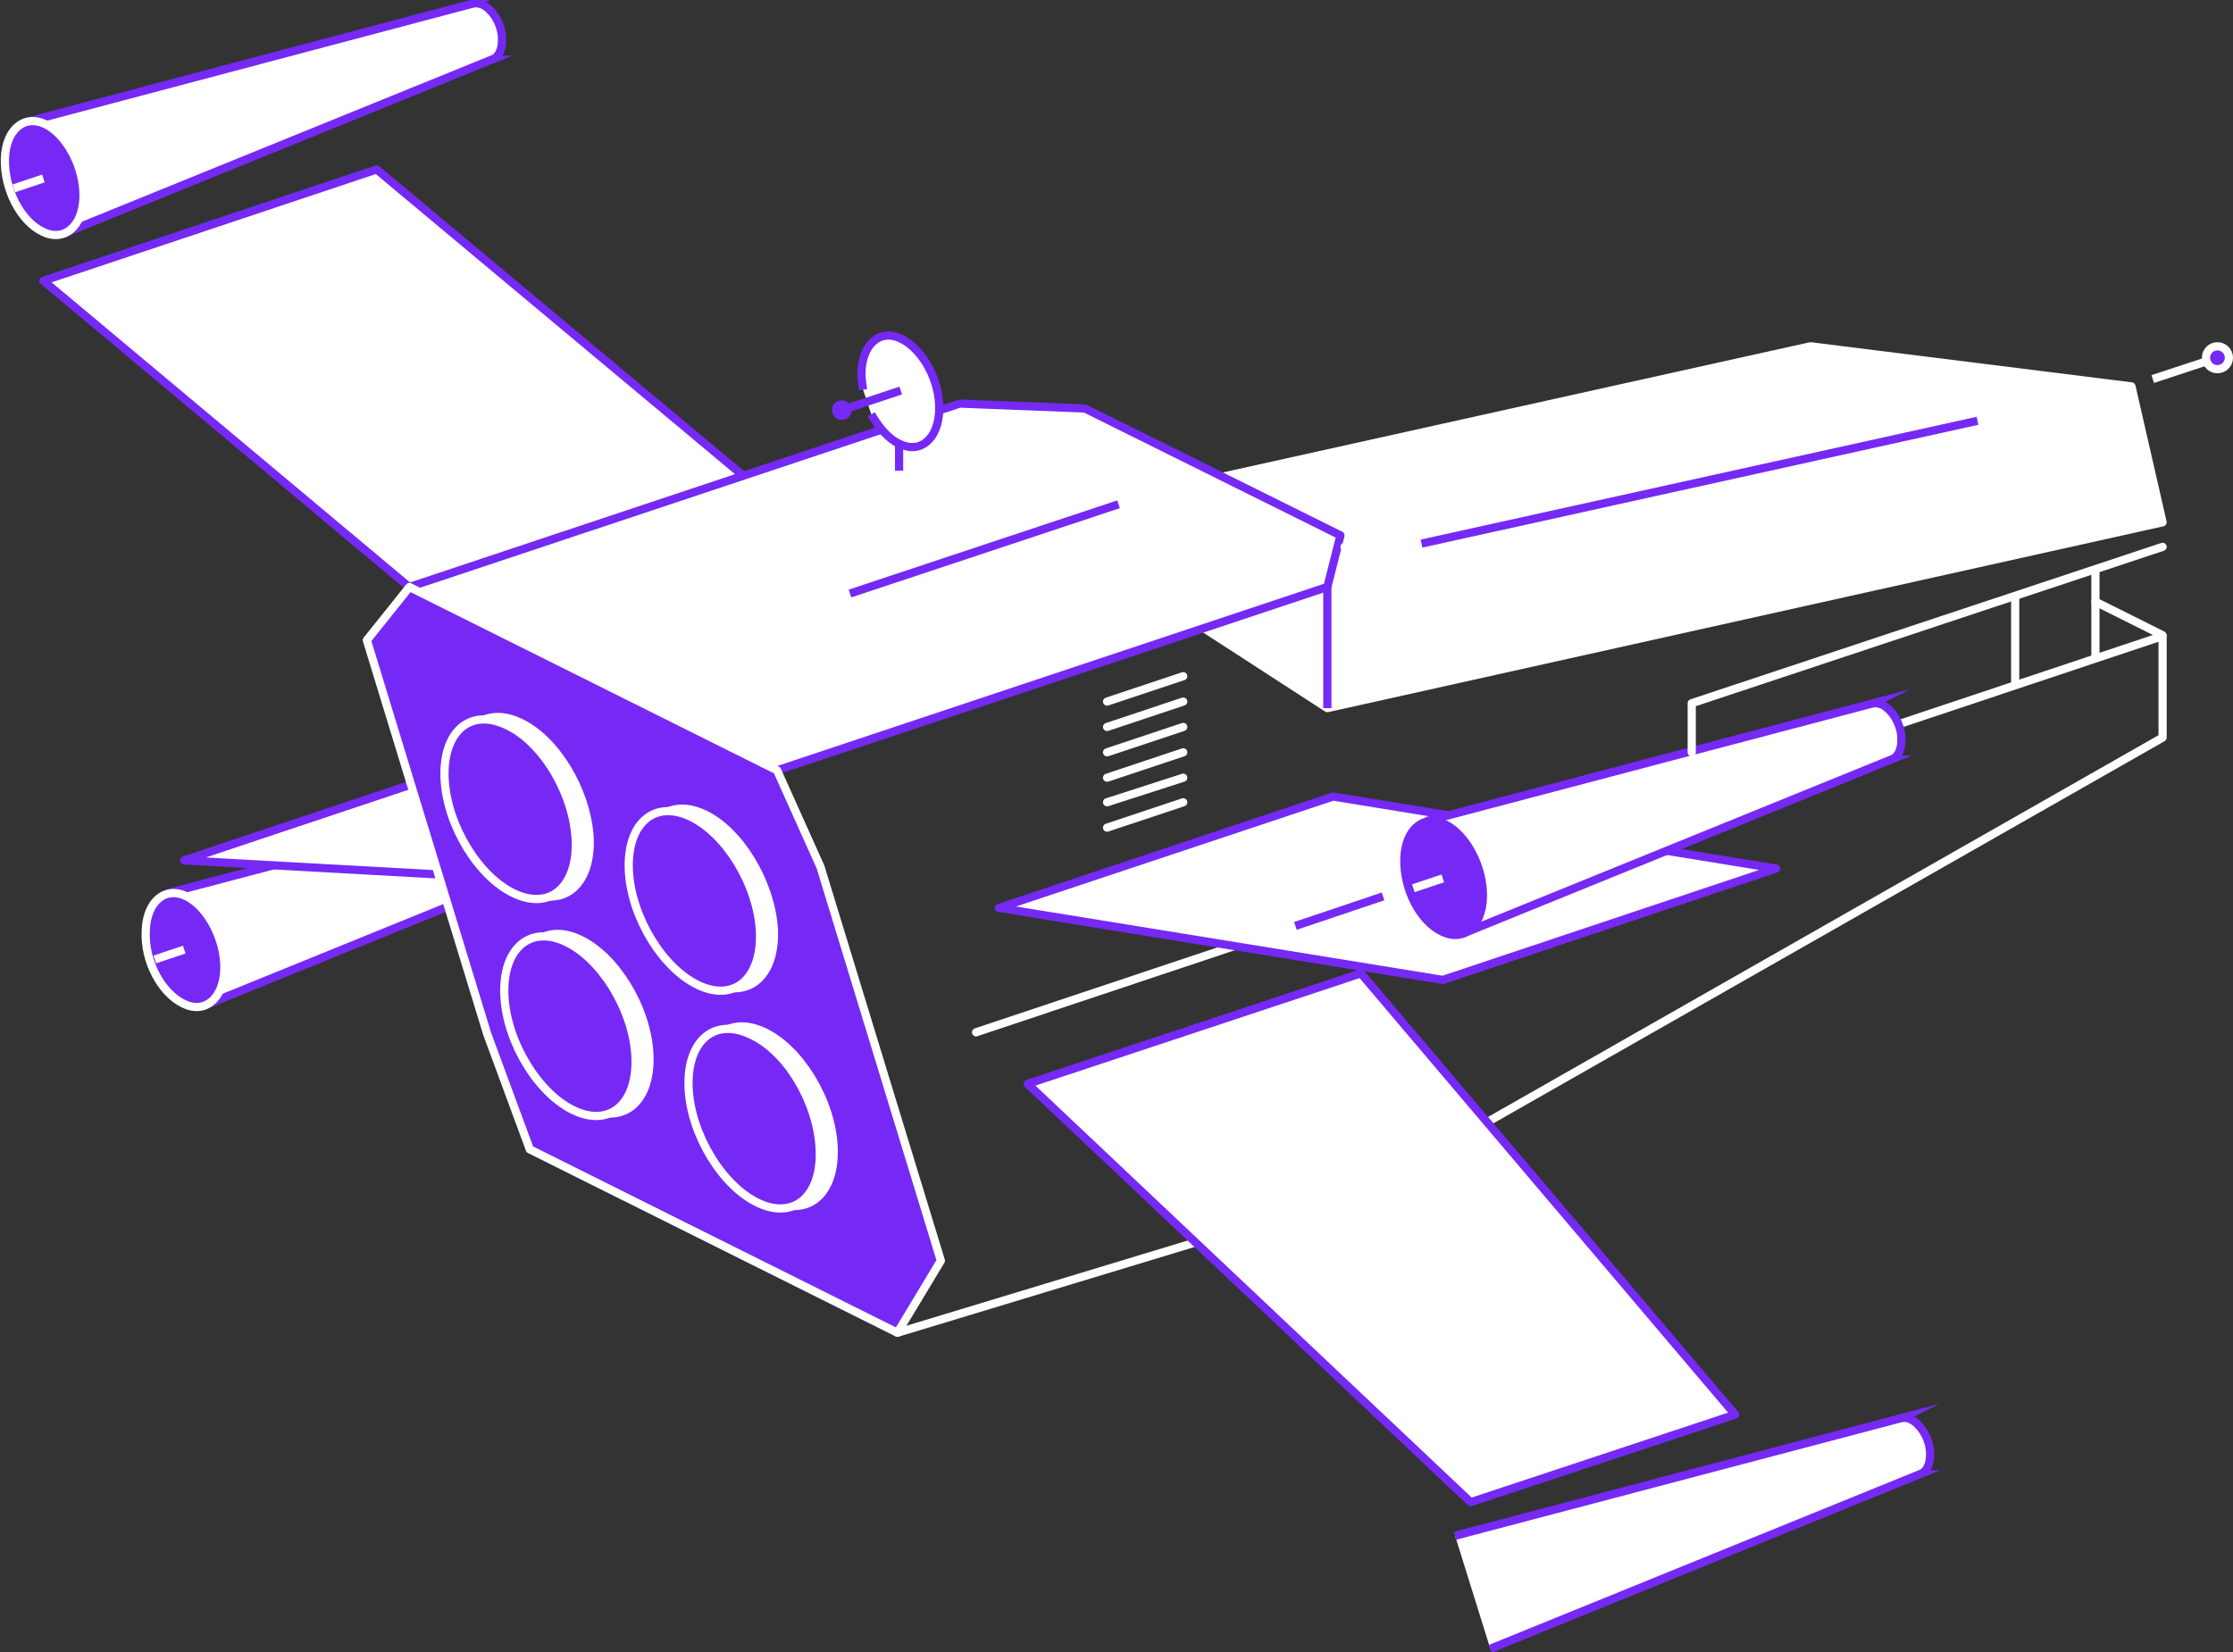 <!-- Generator: Adobe Illustrator 19.2.0, SVG Export Plug-In  -->
<svg version="1.0"
	 xmlns="http://www.w3.org/2000/svg" xmlns:xlink="http://www.w3.org/1999/xlink" xmlns:a="http://ns.adobe.com/AdobeSVGViewerExtensions/3.0/"
	 x="0px" y="0px" width="272.7px" height="201.8px" viewBox="0 0 272.7 201.8" style="enable-background:new 0 0 272.7 201.8;"
	 xml:space="preserve">
<rect x="0" y="0" width="272.7" height="201.8" fill="#333333" stroke="none"/>
<style type="text/css">
	.st0{fill:#7629F4;stroke:#FFFFFF;stroke-linecap:round;stroke-linejoin:round;stroke-miterlimit:10;}
	.st1{fill:#FFFFFF;stroke:#FFFFFF;stroke-linecap:round;stroke-linejoin:round;stroke-miterlimit:10;}
	.st2{fill:#FFFFFF;stroke:#7629F4;stroke-miterlimit:10;}
	.st3{fill:#7629F4;stroke:#FFFFFF;stroke-miterlimit:10;}
	.st4{fill:none;stroke:#FFFFFF;stroke-linecap:round;stroke-linejoin:round;stroke-miterlimit:10;}
	.st5{fill:#FFFFFF;stroke:#7629F4;stroke-linecap:round;stroke-linejoin:round;stroke-miterlimit:10;}
	.st6{fill:none;stroke:#7629F4;stroke-miterlimit:10;}
	.st7{fill:none;stroke:#FFFFFF;stroke-miterlimit:10;}
	.st8{fill:#FFFFFF;stroke:#FFFFFF;stroke-miterlimit:10;}
	.st9{fill:#7629F4;stroke:#7629F4;stroke-miterlimit:10;}
	.st10{fill:none;stroke:#FFFFFF;stroke-linejoin:round;stroke-miterlimit:10;}
</style>
<defs>
</defs>
<g>
	<line class="st0" x1="135.2" y1="95" x2="144.5" y2="91.9"/>
	<line class="st0" x1="135.2" y1="98" x2="144.5" y2="95"/>
	<line class="st0" x1="135.2" y1="101.1" x2="144.5" y2="98"/>
	<line class="st0" x1="135.2" y1="85.7" x2="144.5" y2="82.6"/>
	<line class="st0" x1="135.2" y1="88.8" x2="144.5" y2="85.7"/>
	<line class="st0" x1="135.2" y1="91.9" x2="144.5" y2="88.8"/>
</g>
<polyline class="st1" points="149,58.3 221.1,42.3 260.3,47.2 264.1,63.8 162.1,86.5 140.5,72.5 "/>
<g>
	<path class="st2" d="M24.8,122.9l52.4-21.3l-0.1,0c0.8-0.1,1.4-1,1.4-2.3c0.1-1.8-1-3.7-2.3-4.4c-0.5-0.2-1-0.3-1.3-0.1l0.2-0.1
		l-54.6,14.4"/>
	<path class="st3" d="M27.4,118.4c-0.1,3.6-2.4,5.5-5,4.2c-2.7-1.3-4.8-5.2-4.6-8.9c0.1-3.6,2.4-5.5,5-4.2
		C25.4,110.8,27.5,114.8,27.4,118.4z"/>
</g>
<line class="st4" x1="109.6" y1="162.8" x2="167" y2="145.4"/>
<polygon class="st5" points="59.4,79.6 5.3,34.3 46,20.7 100.2,66 "/>
<polygon class="st5" points="76.7,108.1 22.5,105.1 54.8,94.3 89.7,94.4 94.6,102.1 "/>
<line class="st6" x1="241.5" y1="51.4" x2="173.6" y2="66.4"/>
<polyline class="st5" points="50,71.7 117.2,49.3 132.5,49.9 163.7,65.4 162.1,71.7 94.9,94.1 "/>
<polygon class="st0" points="109.6,162.8 64.7,140.4 59.5,126.3 44.8,78.2 50,71.7 94.9,94.1 100.2,105.9 114.9,154 "/>
<line class="st7" x1="262.9" y1="46.3" x2="270.8" y2="43.7"/>
<path class="st8" d="M79.3,128.7c0.3,5.7-3,8.7-7.4,6.7c-4.4-2-8.3-8.3-8.6-14c-0.3-5.7,3-8.7,7.4-6.7C75.1,116.7,79,123,79.3,128.7
	z"/>
<path class="st8" d="M101.8,140c0.3,5.7-3,8.7-7.4,6.7c-4.4-2-8.3-8.3-8.6-14c-0.3-5.7,3-8.7,7.4-6.7
	C97.6,128,101.5,134.3,101.8,140z"/>
<path class="st8" d="M72,102.2c0.3,5.7-3,8.7-7.4,6.7c-4.4-2-8.3-8.3-8.6-14c-0.3-5.7,3-8.7,7.4-6.7C67.8,90.2,71.6,96.4,72,102.2z"
	/>
<path class="st8" d="M94.5,113.4c0.3,5.7-3,8.7-7.4,6.7c-4.4-2-8.3-8.3-8.6-14c-0.3-5.7,3-8.7,7.4-6.7
	C90.3,101.4,94.1,107.7,94.5,113.4z"/>
<path class="st3" d="M77.6,129c0.3,5.7-3,8.7-7.4,6.7c-4.4-2-8.3-8.3-8.6-14c-0.3-5.7,3-8.7,7.4-6.7C73.4,117,77.3,123.3,77.6,129z"
	/>
<path class="st3" d="M100.1,140.3c0.3,5.7-3,8.7-7.4,6.7c-4.4-2-8.3-8.3-8.6-14c-0.3-5.7,3-8.7,7.4-6.7
	C96,128.2,99.8,134.5,100.1,140.3z"/>
<path class="st3" d="M70.3,102.5c0.3,5.7-3,8.7-7.4,6.7c-4.4-2-8.3-8.3-8.6-14c-0.3-5.7,3-8.7,7.4-6.7C66.1,90.4,70,96.7,70.3,102.5
	z"/>
<path class="st3" d="M92.8,113.7c0.3,5.7-3,8.7-7.4,6.7c-4.4-2-8.3-8.3-8.6-14c-0.3-5.7,3-8.7,7.4-6.7
	C88.6,101.7,92.5,108,92.8,113.7z"/>
<polyline class="st4" points="119.2,126.1 264.1,77.7 264.1,90.1 167,145.4 "/>
<polygon class="st5" points="122,110.9 176.2,119.7 216.9,106.1 162.8,97.3 "/>
<line class="st6" x1="103.8" y1="72.5" x2="136.6" y2="61.6"/>
<line class="st6" x1="162.1" y1="71.7" x2="162.1" y2="86.5"/>
<g>
	<path class="st2" d="M7.6,28.6L60,7.3l-0.1,0c0.8-0.1,1.4-1,1.4-2.3c0.1-1.8-1-3.7-2.3-4.4c-0.5-0.2-1-0.3-1.3-0.1l0.2-0.1
		L3.2,14.9"/>
	<path class="st3" d="M10.2,24.1c-0.1,3.6-2.4,5.5-5,4.2c-2.7-1.3-4.7-5.2-4.6-8.9c0.1-3.6,2.4-5.5,5-4.2
		C8.2,16.5,10.3,20.5,10.2,24.1z"/>
</g>
<path class="st2" d="M178.5,114.1l52.4-21.3l-0.1,0c0.8-0.1,1.4-1,1.4-2.3c0.1-1.8-1-3.7-2.3-4.4c-0.5-0.2-1-0.3-1.3-0.1l0.2-0.1
	l-54.6,14.4"/>
<path class="st9" d="M181.1,109.6c-0.1,3.6-2.4,5.5-5,4.2c-2.7-1.3-4.7-5.2-4.6-8.9c0.1-3.6,2.4-5.5,5-4.2
	C179.1,102,181.2,106,181.1,109.6z"/>
<polyline class="st4" points="164.2,66.8 171.4,71.7 176.2,83.3 "/>
<circle class="st3" cx="270.8" cy="43.7" r="1.4"/>
<line class="st7" x1="1.7" y1="23" x2="5.3" y2="21.8"/>
<polyline class="st4" points="264.1,66.8 206.6,85.9 206.6,91.9 "/>
<line class="st10" x1="255.9" y1="69.5" x2="255.9" y2="80.5"/>
<line class="st10" x1="246.1" y1="72.8" x2="246.1" y2="83.7"/>
<line class="st1" x1="255.9" y1="73.5" x2="264.1" y2="77.6"/>
<polygon class="st5" points="125.5,132.4 179.6,183.5 211.9,172.8 166.2,118.9 "/>
<path class="st2" d="M182,201.4l52.4-21.3l-0.1,0c0.8-0.1,1.4-1,1.4-2.3c0.1-1.8-1-3.7-2.3-4.4c-0.5-0.2-1-0.3-1.3-0.1l0.2-0.1
	l-54.6,14.4"/>
<line class="st7" x1="18.9" y1="117.2" x2="22.5" y2="116"/>
<line class="st6" x1="158.2" y1="113.1" x2="168.9" y2="109.5"/>
<line class="st7" x1="172.6" y1="108.5" x2="176.2" y2="107.3"/>
<line class="st6" x1="109.8" y1="52.3" x2="109.8" y2="57.5"/>
<path class="st2" d="M105.4,47.6c-0.1-0.7-0.2-1.4-0.2-2.1c0.1-3.5,2.3-5.4,4.9-4.1c2.6,1.3,4.7,5.1,4.6,8.7
	c-0.1,3.5-2.3,5.4-4.9,4.1c-1.3-0.6-2.5-2-3.4-3.6"/>
<line class="st6" x1="102.8" y1="50.1" x2="110" y2="47.7"/>
<circle class="st9" cx="102.8" cy="50.1" r="0.7"/>
<ellipse transform="matrix(5.466359e-02 -0.999 0.999 5.466359e-02 171.143 297.181)" class="st7" cx="242.5" cy="58.2" rx="1.6" ry="3.8"/>
</svg>
